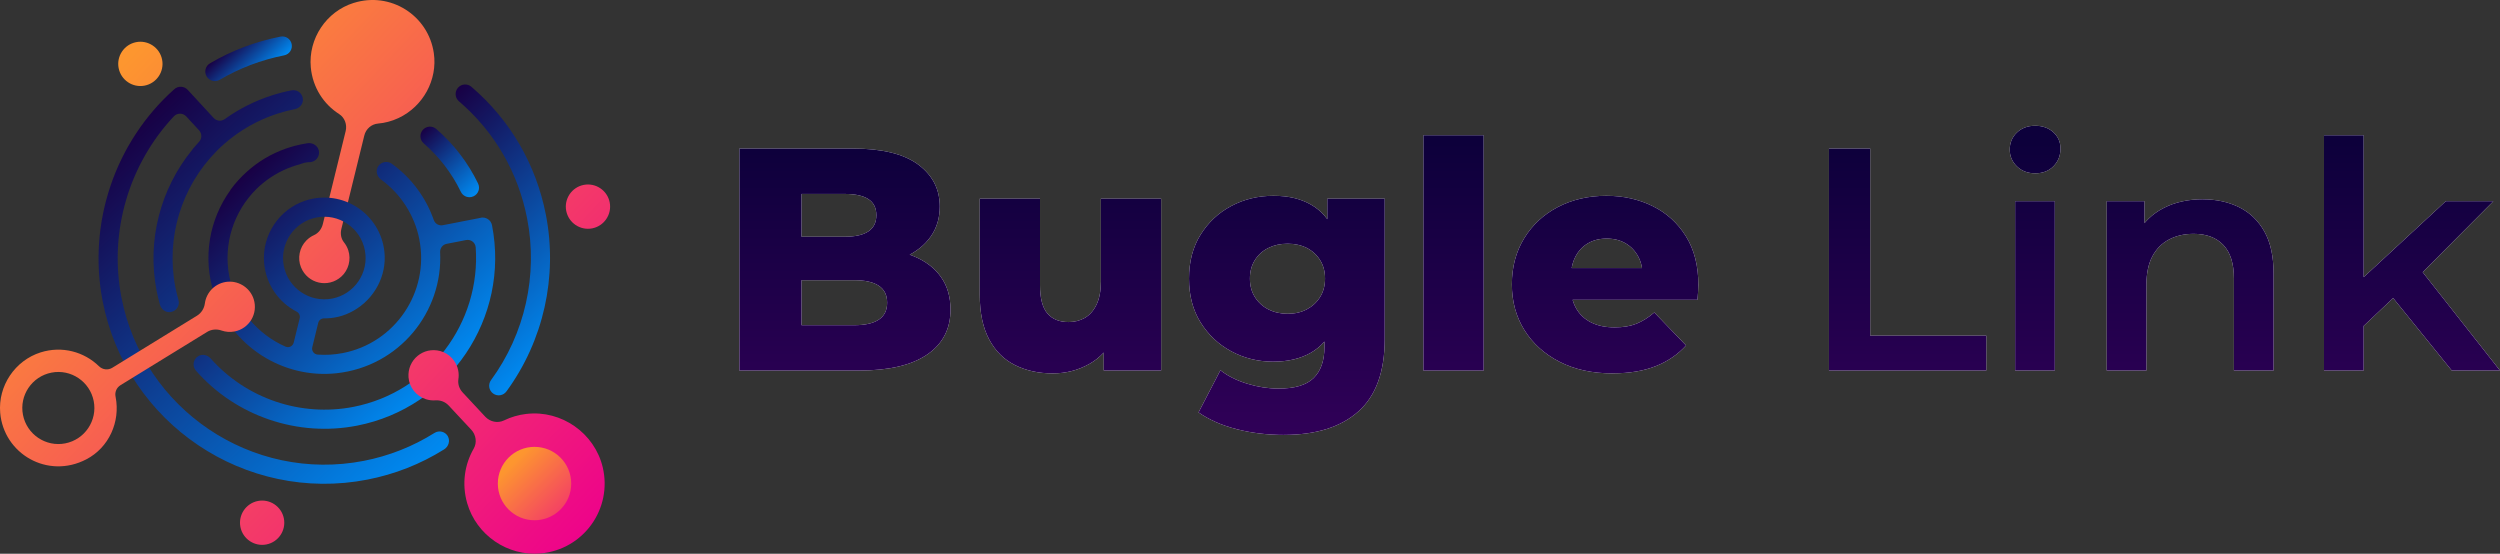 <?xml version="1.0" encoding="UTF-8"?>
<svg xmlns="http://www.w3.org/2000/svg" xmlns:xlink="http://www.w3.org/1999/xlink" viewBox="0 0 1040.31 230.41">
  <rect x="0" y="0" width="1040.31" height="230.41" fill="#333333" stroke="none"/>
  <defs>
    <style>
      .cls-1 {
        fill: url(#linear-gradient-2);
      }

      .cls-2 {
        fill: #fff;
      }

      .cls-3 {
        fill: url(#linear-gradient-6);
      }

      .cls-4 {
        fill: url(#linear-gradient-11);
      }

      .cls-5 {
        fill: url(#linear-gradient-10);
      }

      .cls-6 {
        fill: url(#linear-gradient-5);
      }

      .cls-7 {
        fill: url(#linear-gradient-7);
      }

      .cls-8 {
        fill: url(#linear-gradient-9);
      }

      .cls-9 {
        fill: url(#linear-gradient-3);
      }

      .cls-10 {
        fill: url(#linear-gradient);
      }

      .cls-11 {
        fill: url(#linear-gradient-4);
      }

      .cls-12 {
        fill: url(#linear-gradient-8);
      }

      .cls-13 {
        fill: url(#linear-gradient-12);
      }

      .cls-14 {
        fill: url(#linear-gradient-13);
      }
    </style>
    <linearGradient id="linear-gradient" x1="268.54" y1="214.66" x2="105.38" y2="-12.82" gradientTransform="translate(-20.45 28.04) rotate(-11.03)" gradientUnits="userSpaceOnUse">
      <stop offset="0" stop-color="#ed008c"/>
      <stop offset="1" stop-color="#fd962f"/>
    </linearGradient>
    <linearGradient id="linear-gradient-2" x1="179.83" y1="162.73" x2="98.2" y2="75.72" gradientUnits="userSpaceOnUse">
      <stop offset="0" stop-color="#008af1"/>
      <stop offset="1" stop-color="#180044"/>
    </linearGradient>
    <linearGradient id="linear-gradient-3" x1="178.33" y1="193.24" x2="50.9" y2="57.41" xlink:href="#linear-gradient-2"/>
    <linearGradient id="linear-gradient-4" x1="199.18" y1="79.94" x2="175.37" y2="54.56" xlink:href="#linear-gradient-2"/>
    <linearGradient id="linear-gradient-5" x1="160.74" y1="291.98" x2="-2.43" y2="64.5" xlink:href="#linear-gradient"/>
    <linearGradient id="linear-gradient-6" x1="110.08" y1="31.51" x2="96.81" y2="17.37" xlink:href="#linear-gradient-2"/>
    <linearGradient id="linear-gradient-7" x1="237.02" y1="138.32" x2="164.47" y2="60.98" xlink:href="#linear-gradient-2"/>
    <linearGradient id="linear-gradient-8" x1="225.87" y1="245.26" x2="62.71" y2="17.78" xlink:href="#linear-gradient"/>
    <linearGradient id="linear-gradient-9" x1="306.42" y1="187.49" x2="143.26" y2="-39.99" xlink:href="#linear-gradient"/>
    <linearGradient id="linear-gradient-10" x1="153.25" y1="297.73" x2="-9.91" y2="70.25" xlink:href="#linear-gradient"/>
    <linearGradient id="linear-gradient-11" x1="226.14" y1="247.42" x2="198.21" y2="206.04" xlink:href="#linear-gradient"/>
    <linearGradient id="linear-gradient-12" x1="237.71" y1="236.77" x2="74.55" y2="9.29" xlink:href="#linear-gradient"/>
    <linearGradient id="linear-gradient-13" x1="673.99" y1="190.52" x2="673.99" y2="59.22" gradientUnits="userSpaceOnUse">
      <stop offset="0" stop-color="#33005a"/>
      <stop offset="1" stop-color="#0d003b"/>
    </linearGradient>
  </defs>
  <g id="OBJECTS">
    <g>
      <path class="cls-10" d="m147.18,1.21c-11.42,3.58-18.94,14.88-17.85,26.8.77,8.41,5.36,15.35,11.79,19.45,2.34,1.5,3.38,4.39,2.72,7.09l-9.5,38.69c-.49,1.99-1.78,3.75-3.65,4.59-1.14.51-2.22,1.24-3.19,2.22-2.89,2.91-3.8,7.39-2.25,11.19,2.79,6.83,11.34,8.76,16.79,3.85,3.01-2.71,4.14-7.07,2.89-10.92-.42-1.28-1.04-2.39-1.8-3.34-1.24-1.53-1.56-3.61-1.09-5.52l9.56-38.94c.66-2.69,2.93-4.71,5.69-4.95,2.83-.24,5.71-.97,8.56-2.31,10.22-4.81,16.31-15.88,14.67-27.05-2.29-15.63-17.97-25.66-33.31-20.85Z"/>
      <path class="cls-1" d="m200.07,90.63l-15.79,3.08c-1.62.32-3.23-.6-3.77-2.16-3.27-9.34-9.37-17.61-17.49-23.42-1.85-1.32-4.45-.83-5.68,1.12-1.12,1.79-.54,4.19,1.17,5.43,8.26,5.96,14.02,14.96,15.99,24.91,0,.03,0,.06,0,.08,4.25,21.8-10.03,42.99-31.83,47.24-3.54.69-7.06.89-10.5.64-1.53-.11-2.59-1.58-2.23-3.08l2.48-10.11c.27-1.11,1.27-1.89,2.42-1.88,4.01.04,8.15-.86,12.21-3.15,8.71-4.9,13.94-14.54,12.92-24.49-1.64-15.88-17.39-26.29-32.71-21.42-11.08,3.52-18.38,14.49-17.35,26.07.8,9.08,6.21,16.41,13.54,20.2,1.01.52,1.52,1.67,1.25,2.77-.64,2.59-1.76,7.16-2.48,10.1-.37,1.49-1.98,2.3-3.39,1.69-11.7-5.13-20.78-15.72-23.4-29.18-2.66-13.65,1.96-27.18,11.24-36.38.02-.02.05-.04.07-.07.39-.39.79-.77,1.2-1.14,3.95-3.56,8.57-6.32,13.57-8.1.04-.01.07-.03.11-.04.53-.19,1.07-.36,1.61-.53.79-.24,1.6-.43,2.37-.73,1.04-.4,2.14-.58,3.26-.6,1.95-.04,3.48-1.44,3.83-3.19.1-.49.11-1.02,0-1.55-.41-2.14-2.58-3.46-4.74-3.14-1.74.26-3.45.62-5.14,1.06-.04,0-.07,0-.11.02-.31.08-.62.18-.93.27-.28.08-.55.15-.83.24-.68.21-1.35.43-2.02.66-.02,0-.04.01-.06.02-6.14,2.17-11.63,5.5-16.24,9.69-2.42,2.18-4.63,4.6-6.57,7.25-.1.14-.17.29-.25.43-8.59,12.01-11.7,27.86-6.61,43.32,7.05,21.42,28.46,35.19,50.88,32.75,26.04-2.83,44.34-25.48,43.08-50.39-.08-1.66,1.05-3.13,2.68-3.45l8.14-1.59c1.96-.38,3.84,1.04,3.98,3.04,2.22,31.34-19.3,60.22-50.9,66.39-21.89,4.27-44.63-3.46-59.4-20.16-1.28-1.45-3.41-1.96-5.09-.99-2.25,1.31-2.65,4.24-1.02,6.09,16.63,18.93,42.31,27.69,67.03,22.87,38.48-7.5,63.68-44.92,56.17-83.4-.42-2.15-2.52-3.54-4.66-3.13Zm-68.4-.12c9.3-1.81,18.34,4.28,20.15,13.58,1.81,9.3-4.28,18.34-13.57,20.15-9.3,1.81-18.34-4.28-20.15-13.58-1.81-9.3,4.28-18.34,13.58-20.15Z"/>
      <path class="cls-9" d="m186.39,181.57c-1.12-2-3.67-2.63-5.59-1.42-9.01,5.66-18.9,9.57-29.4,11.62-46.53,9.07-91.77-21.4-100.85-67.94-5.3-27.17,3.01-55.39,21.79-75.41,1.4-1.49,3.77-1.48,5.16.02l5.35,5.8c1.24,1.34,1.24,3.41,0,4.75-.9.97-1.78,1.97-2.63,2.99-.09.11-.16.23-.23.35-13.25,16.22-18.89,37.77-14.82,58.65.39,2.01.86,3.98,1.39,5.84.54,1.88,2.28,3.25,4.23,3.06,2.56-.25,4.15-2.72,3.47-5.07-.49-1.7-.92-3.5-1.29-5.36-4.01-20.59,2.58-41.93,17.28-56.69.01-.02.03-.03.04-.05.97-.97,1.97-1.91,3.01-2.82,6.43-5.65,13.94-9.94,22.14-12.59,2.35-.76,4.77-1.39,7.21-1.87,1.9-.38,3.41-1.96,3.41-3.89,0-2.6-2.33-4.42-4.74-3.95-2.82.55-5.62,1.27-8.33,2.15-7.01,2.26-13.57,5.59-19.49,9.83-1.43,1.03-3.4.81-4.6-.49l-10.79-11.7c-1.47-1.59-3.95-1.72-5.57-.27-24.72,22-36.14,55.81-29.82,88.24,9.91,50.84,59.34,84.13,110.18,74.22,11.4-2.22,22.15-6.46,31.94-12.59,1.82-1.14,2.57-3.55,1.52-5.42Z"/>
      <g>
        <path class="cls-11" d="m196.11,81.99c-1.73.34-3.53-.51-4.34-2.17-3.74-7.71-8.93-14.49-15.44-20.14-1.66-1.44-1.84-3.95-.39-5.61,1.44-1.66,3.95-1.84,5.61-.4,7.33,6.36,13.18,13.99,17.39,22.68.96,1.98.13,4.36-1.84,5.31-.32.15-.65.26-.98.33Z"/>
        <path class="cls-6" d="m94.86,117.22c-5.16.39-8.98,4.32-9.61,9.03-.28,2.11-1.45,3.99-3.26,5.11l-35.28,21.69c-1.76,1.08-4.02.81-5.51-.64-6.13-5.97-15.28-8.61-24.3-5.77C6.22,150.02-.86,160.59.08,171.75c1.44,17.07,19.73,27.8,35.86,19.38,9.38-4.89,14.2-15.59,12.17-25.97l-.03-.14c-.37-1.88.45-3.74,2.05-4.73l36.02-22.15c1.81-1.12,4.03-1.31,6.04-.6,1.68.59,3.54.75,5.42.39,6.06-1.18,9.87-7.37,7.96-13.44-1.43-4.55-5.95-7.62-10.71-7.26ZM27.15,184.5c-8.11,1.58-16-3.73-17.59-11.85s3.73-16,11.85-17.59,16,3.73,17.59,11.85c1.58,8.11-3.73,16-11.85,17.59Z"/>
        <path class="cls-3" d="m90.17,33.67c-1.61.31-3.31-.4-4.19-1.89-1.11-1.89-.48-4.33,1.42-5.44,9.05-5.31,18.91-9.05,29.3-11.11,0,0,0,0,.01,0,2.15-.42,4.24.98,4.66,3.13.43,2.15-.97,4.25-3.13,4.67-9.51,1.88-18.54,5.31-26.82,10.17-.4.23-.82.39-1.25.48Z"/>
        <path class="cls-7" d="m208.29,164.44c-1.05.2-2.18-.01-3.11-.7-1.77-1.3-2.16-3.79-.86-5.56,14.13-19.28,19.61-43.8,15.03-67.26-3.74-19.2-13.55-36.06-28.37-48.77-1.67-1.43-1.86-3.94-.43-5.61,1.43-1.67,3.94-1.86,5.61-.43,16.19,13.88,26.91,32.31,31,53.28,5,25.64-.99,52.42-16.42,73.49-.62.84-1.5,1.37-2.45,1.55Z"/>
      </g>
      <path class="cls-12" d="m219.09,172.23c-3.38.39-6.53,1.34-9.39,2.73-2.63,1.27-5.79.57-7.78-1.56l-9.41-10.1c-1.39-1.49-2.07-3.52-1.76-5.53.17-1.09.17-2.25-.04-3.46-.7-3.93-3.66-7.2-7.51-8.23-7.05-1.89-13.77,3.67-13.2,11,.33,4.15,3.23,7.78,7.2,9.04,1.35.43,2.69.57,3.98.48,2.07-.15,4.1.62,5.51,2.13l9.42,10.1c1.99,2.14,2.46,5.34,1.01,7.87-3.79,6.59-5.03,14.68-2.7,22.73,3.84,13.26,16.82,22.13,30.58,20.87,17.91-1.65,29.91-18.64,25.81-35.86-3.39-14.22-17.19-23.89-31.71-22.2Z"/>
      <path class="cls-8" d="m253.71,84.22c.97,4.99-2.29,9.83-7.28,10.81-4.99.97-9.83-2.29-10.81-7.28-.97-4.99,2.29-9.83,7.28-10.81,4.99-.97,9.83,2.29,10.81,7.28Z"/>
      <path class="cls-5" d="m118.13,215.75c.97,4.99-2.29,9.83-7.28,10.81-4.99.97-9.83-2.29-10.81-7.28-.97-5,2.29-9.83,7.28-10.81,4.99-.97,9.83,2.29,10.81,7.28Z"/>
      <circle class="cls-4" cx="222.43" cy="201.22" r="15.27"/>
      <path class="cls-13" d="m67.46,24.82c.97,5-2.29,9.83-7.28,10.81-5,.97-9.83-2.29-10.81-7.28-.97-4.99,2.29-9.83,7.28-10.81,4.99-.97,9.83,2.29,10.81,7.28Z"/>
    </g>
  </g>
  <g id="TEXTS">
    <g>
      <g>
        <path class="cls-2" d="m307.67,154.2V61.82h47.24c12.14,0,21.2,2.22,27.18,6.66,5.98,4.44,8.97,10.27,8.97,17.48,0,4.75-1.25,8.91-3.76,12.47-2.51,3.56-6.03,6.38-10.56,8.45-4.53,2.07-9.92,3.1-16.17,3.1l2.64-6.33c6.51,0,12.18.99,17.02,2.97,4.84,1.98,8.6,4.84,11.28,8.58,2.68,3.74,4.02,8.29,4.02,13.66,0,8.01-3.23,14.23-9.7,18.67-6.47,4.44-15.9,6.66-28.31,6.66h-49.88Zm25.86-18.87h21.91c4.49,0,7.9-.77,10.23-2.31,2.33-1.54,3.5-3.89,3.5-7.06s-1.17-5.52-3.5-7.06c-2.33-1.54-5.74-2.31-10.23-2.31h-23.75v-18.08h19.79c4.4,0,7.7-.75,9.9-2.24,2.2-1.49,3.3-3.74,3.3-6.73s-1.1-5.21-3.3-6.66c-2.2-1.45-5.5-2.18-9.9-2.18h-17.95v54.63Z"/>
        <path class="cls-2" d="m438.05,155.38c-5.81,0-11.02-1.14-15.64-3.43-4.62-2.29-8.23-5.87-10.82-10.75-2.6-4.88-3.89-11.06-3.89-18.54v-39.98h25.07v35.89c0,5.54,1.03,9.5,3.1,11.88,2.07,2.38,4.99,3.56,8.78,3.56,2.46,0,4.71-.57,6.73-1.71,2.02-1.14,3.65-2.97,4.88-5.48,1.23-2.51,1.85-5.74,1.85-9.7v-34.44h25.07v71.52h-23.88v-20.19l4.62,5.67c-2.46,5.28-6.03,9.22-10.69,11.81-4.66,2.6-9.72,3.89-15.18,3.89Z"/>
        <path class="cls-2" d="m529.89,150.5c-6.33,0-12.16-1.43-17.49-4.29-5.32-2.86-9.59-6.86-12.8-12.01-3.21-5.15-4.82-11.24-4.82-18.28s1.6-13.13,4.82-18.28c3.21-5.15,7.48-9.13,12.8-11.94,5.32-2.81,11.15-4.22,17.49-4.22s11.26,1.21,15.57,3.63c4.31,2.42,7.59,6.18,9.83,11.28,2.24,5.1,3.37,11.61,3.37,19.53s-1.12,14.43-3.37,19.53c-2.24,5.1-5.52,8.89-9.83,11.35-4.31,2.46-9.5,3.69-15.57,3.69Zm4.35,30.48c-6.86,0-13.39-.79-19.6-2.38-6.2-1.58-11.5-3.92-15.9-6.99l9.11-17.55c2.99,2.38,6.71,4.24,11.15,5.61,4.44,1.36,8.78,2.04,13,2.04,6.77,0,11.66-1.47,14.65-4.42,2.99-2.95,4.49-7.24,4.49-12.87v-8.45l1.32-20.06-.13-20.19v-13.06h23.88v58.46c0,13.55-3.65,23.58-10.95,30.09-7.3,6.51-17.64,9.76-31.01,9.76Zm1.58-50.41c2.99,0,5.65-.61,7.98-1.85,2.33-1.23,4.18-2.95,5.54-5.15,1.36-2.2,2.05-4.75,2.05-7.65s-.68-5.45-2.05-7.65c-1.37-2.2-3.21-3.89-5.54-5.08-2.33-1.19-4.99-1.78-7.98-1.78s-5.67.59-8.05,1.78c-2.38,1.19-4.25,2.88-5.61,5.08-1.37,2.2-2.05,4.75-2.05,7.65s.68,5.46,2.05,7.65c1.36,2.2,3.23,3.92,5.61,5.15,2.38,1.23,5.06,1.85,8.05,1.85Z"/>
        <path class="cls-2" d="m592.31,154.2V56.28h25.07v97.92h-25.07Z"/>
        <path class="cls-2" d="m671.09,155.38c-8.45,0-15.81-1.6-22.1-4.82-6.29-3.21-11.17-7.61-14.65-13.2-3.48-5.59-5.21-11.94-5.21-19.07s1.69-13.48,5.08-19.07c3.39-5.59,8.07-9.94,14.05-13.06,5.98-3.12,12.71-4.68,20.19-4.68,7.04,0,13.46,1.43,19.27,4.29,5.81,2.86,10.42,7.06,13.86,12.6s5.15,12.27,5.15,20.19c0,.88-.04,1.89-.13,3.03-.09,1.14-.18,2.2-.26,3.17h-56.61v-13.2h43.28l-9.5,3.69c.09-3.25-.51-6.07-1.78-8.45-1.28-2.38-3.04-4.22-5.28-5.54-2.24-1.32-4.86-1.98-7.85-1.98s-5.61.66-7.85,1.98c-2.24,1.32-3.98,3.19-5.21,5.61-1.23,2.42-1.85,5.26-1.85,8.51v3.83c0,3.52.73,6.55,2.18,9.11,1.45,2.55,3.54,4.51,6.27,5.87,2.73,1.37,5.98,2.05,9.76,2.05,3.52,0,6.53-.51,9.04-1.52,2.51-1.01,4.99-2.57,7.46-4.69l13.2,13.72c-3.43,3.78-7.65,6.66-12.67,8.64s-10.95,2.97-17.82,2.97Z"/>
        <path class="cls-2" d="m761.08,154.2V61.82h17.16v77.86h48.3v14.52h-65.45Z"/>
        <path class="cls-2" d="m846.86,72.12c-3.08,0-5.61-.97-7.59-2.9-1.98-1.93-2.97-4.27-2.97-6.99s.99-5.17,2.97-7.06c1.98-1.89,4.51-2.84,7.59-2.84s5.61.9,7.59,2.71c1.98,1.8,2.97,4.07,2.97,6.8,0,2.9-.97,5.34-2.9,7.32-1.94,1.98-4.49,2.97-7.65,2.97Zm-8.31,82.08v-70.47h16.5v70.47h-16.5Z"/>
        <path class="cls-2" d="m916.66,82.94c5.63,0,10.67,1.1,15.11,3.3,4.44,2.2,7.94,5.56,10.49,10.09,2.55,4.53,3.83,10.36,3.83,17.48v40.38h-16.5v-38.27c0-6.25-1.47-10.91-4.42-13.99-2.95-3.08-7.06-4.62-12.34-4.62-3.87,0-7.3.79-10.29,2.38-2.99,1.58-5.3,3.94-6.93,7.06-1.63,3.12-2.44,7.06-2.44,11.81v35.63h-16.5v-70.47h15.7v19l-2.77-5.81c2.46-4.49,6.05-7.94,10.75-10.36,4.71-2.42,10.14-3.63,16.3-3.63Z"/>
        <path class="cls-2" d="m967.07,154.2V56.28h16.5v97.92h-16.5Zm13.46-15.7l.4-20.72,36.82-34.05h19.79l-31.27,31.41-8.71,7.26-17.02,16.1Zm39.72,15.7l-25.73-31.8,10.42-13.2,35.37,45h-20.06Z"/>
      </g>
      <g>
        <path class="cls-14" d="m307.67,154.2V61.82h47.24c12.14,0,21.2,2.22,27.18,6.66,5.98,4.44,8.97,10.27,8.97,17.48,0,4.75-1.25,8.91-3.76,12.47-2.51,3.56-6.03,6.38-10.56,8.45-4.53,2.07-9.92,3.1-16.17,3.1l2.64-6.33c6.51,0,12.18.99,17.02,2.97,4.84,1.98,8.6,4.84,11.28,8.58,2.68,3.74,4.02,8.29,4.02,13.66,0,8.01-3.23,14.23-9.7,18.67-6.47,4.44-15.9,6.66-28.31,6.66h-49.88Zm25.86-18.87h21.91c4.49,0,7.9-.77,10.23-2.31,2.33-1.54,3.5-3.89,3.5-7.06s-1.17-5.52-3.5-7.06c-2.33-1.54-5.74-2.31-10.23-2.31h-23.75v-18.08h19.79c4.4,0,7.7-.75,9.9-2.24,2.2-1.49,3.3-3.74,3.3-6.73s-1.1-5.21-3.3-6.66c-2.2-1.45-5.5-2.18-9.9-2.18h-17.95v54.63Z"/>
        <path class="cls-14" d="m438.05,155.38c-5.81,0-11.02-1.14-15.64-3.43-4.62-2.29-8.23-5.87-10.82-10.75-2.6-4.88-3.89-11.06-3.89-18.54v-39.98h25.07v35.89c0,5.54,1.03,9.5,3.1,11.88,2.07,2.38,4.99,3.56,8.78,3.56,2.46,0,4.71-.57,6.73-1.71,2.02-1.14,3.65-2.97,4.88-5.48,1.23-2.51,1.85-5.74,1.85-9.7v-34.44h25.07v71.52h-23.88v-20.19l4.62,5.67c-2.46,5.28-6.03,9.22-10.69,11.81-4.66,2.6-9.72,3.89-15.18,3.89Z"/>
        <path class="cls-14" d="m529.89,150.5c-6.33,0-12.16-1.43-17.49-4.29-5.32-2.86-9.59-6.86-12.8-12.01-3.21-5.15-4.82-11.24-4.82-18.28s1.6-13.13,4.82-18.28c3.21-5.15,7.48-9.13,12.8-11.94,5.32-2.81,11.15-4.22,17.49-4.22s11.26,1.21,15.57,3.63c4.31,2.42,7.59,6.18,9.83,11.28,2.24,5.1,3.37,11.61,3.37,19.53s-1.12,14.43-3.37,19.53c-2.24,5.1-5.52,8.89-9.83,11.35-4.31,2.46-9.5,3.69-15.57,3.69Zm4.35,30.48c-6.86,0-13.39-.79-19.6-2.38-6.2-1.58-11.5-3.92-15.9-6.99l9.11-17.55c2.99,2.38,6.71,4.24,11.15,5.61,4.44,1.36,8.78,2.04,13,2.04,6.77,0,11.66-1.47,14.65-4.42,2.99-2.95,4.49-7.24,4.49-12.87v-8.45l1.32-20.06-.13-20.19v-13.06h23.88v58.46c0,13.55-3.65,23.58-10.95,30.09-7.3,6.51-17.64,9.76-31.01,9.76Zm1.58-50.41c2.99,0,5.65-.61,7.98-1.85,2.33-1.23,4.18-2.95,5.54-5.15,1.36-2.2,2.05-4.75,2.05-7.65s-.68-5.45-2.05-7.65c-1.37-2.2-3.21-3.89-5.54-5.08-2.33-1.19-4.99-1.78-7.98-1.78s-5.67.59-8.05,1.78c-2.38,1.19-4.25,2.88-5.61,5.08-1.37,2.2-2.05,4.75-2.05,7.65s.68,5.46,2.05,7.65c1.36,2.2,3.23,3.92,5.61,5.15,2.38,1.23,5.06,1.85,8.05,1.85Z"/>
        <path class="cls-14" d="m592.31,154.2V56.28h25.07v97.92h-25.07Z"/>
        <path class="cls-14" d="m671.09,155.38c-8.45,0-15.81-1.6-22.1-4.82-6.29-3.21-11.17-7.61-14.65-13.2-3.48-5.59-5.21-11.94-5.21-19.07s1.69-13.48,5.08-19.07c3.39-5.59,8.07-9.94,14.05-13.06,5.98-3.12,12.71-4.68,20.19-4.68,7.04,0,13.46,1.43,19.27,4.29,5.81,2.86,10.42,7.06,13.86,12.6s5.15,12.27,5.15,20.19c0,.88-.04,1.89-.13,3.03-.09,1.14-.18,2.2-.26,3.17h-56.61v-13.2h43.28l-9.5,3.69c.09-3.25-.51-6.07-1.78-8.45-1.28-2.38-3.04-4.22-5.28-5.54-2.24-1.32-4.86-1.98-7.85-1.98s-5.61.66-7.85,1.98c-2.24,1.32-3.98,3.19-5.21,5.61-1.23,2.42-1.85,5.26-1.85,8.51v3.83c0,3.52.73,6.55,2.18,9.11,1.45,2.55,3.54,4.51,6.27,5.87,2.73,1.37,5.98,2.05,9.76,2.05,3.52,0,6.53-.51,9.04-1.52,2.51-1.01,4.99-2.57,7.46-4.69l13.2,13.72c-3.43,3.78-7.65,6.66-12.67,8.64s-10.95,2.97-17.82,2.97Z"/>
        <path class="cls-14" d="m761.08,154.2V61.82h17.16v77.86h48.3v14.52h-65.45Z"/>
        <path class="cls-14" d="m846.86,72.12c-3.08,0-5.61-.97-7.59-2.9-1.98-1.93-2.97-4.27-2.97-6.99s.99-5.17,2.97-7.06c1.98-1.89,4.51-2.84,7.59-2.84s5.61.9,7.59,2.71c1.98,1.8,2.97,4.07,2.97,6.8,0,2.9-.97,5.34-2.9,7.32-1.94,1.98-4.49,2.97-7.65,2.97Zm-8.31,82.08v-70.47h16.5v70.47h-16.5Z"/>
        <path class="cls-14" d="m916.66,82.94c5.63,0,10.67,1.1,15.11,3.3,4.44,2.2,7.94,5.56,10.49,10.09,2.55,4.53,3.83,10.36,3.83,17.48v40.38h-16.5v-38.27c0-6.25-1.47-10.91-4.42-13.99-2.95-3.08-7.06-4.62-12.34-4.62-3.87,0-7.3.79-10.29,2.38-2.99,1.58-5.3,3.94-6.93,7.06-1.63,3.12-2.44,7.06-2.44,11.81v35.63h-16.5v-70.47h15.7v19l-2.77-5.81c2.46-4.49,6.05-7.94,10.75-10.36,4.71-2.42,10.14-3.63,16.3-3.63Z"/>
        <path class="cls-14" d="m967.07,154.2V56.28h16.5v97.92h-16.5Zm13.46-15.7l.4-20.72,36.82-34.05h19.79l-31.27,31.41-8.71,7.26-17.02,16.1Zm39.72,15.7l-25.73-31.8,10.42-13.2,35.37,45h-20.06Z"/>
      </g>
    </g>
  </g>
</svg>